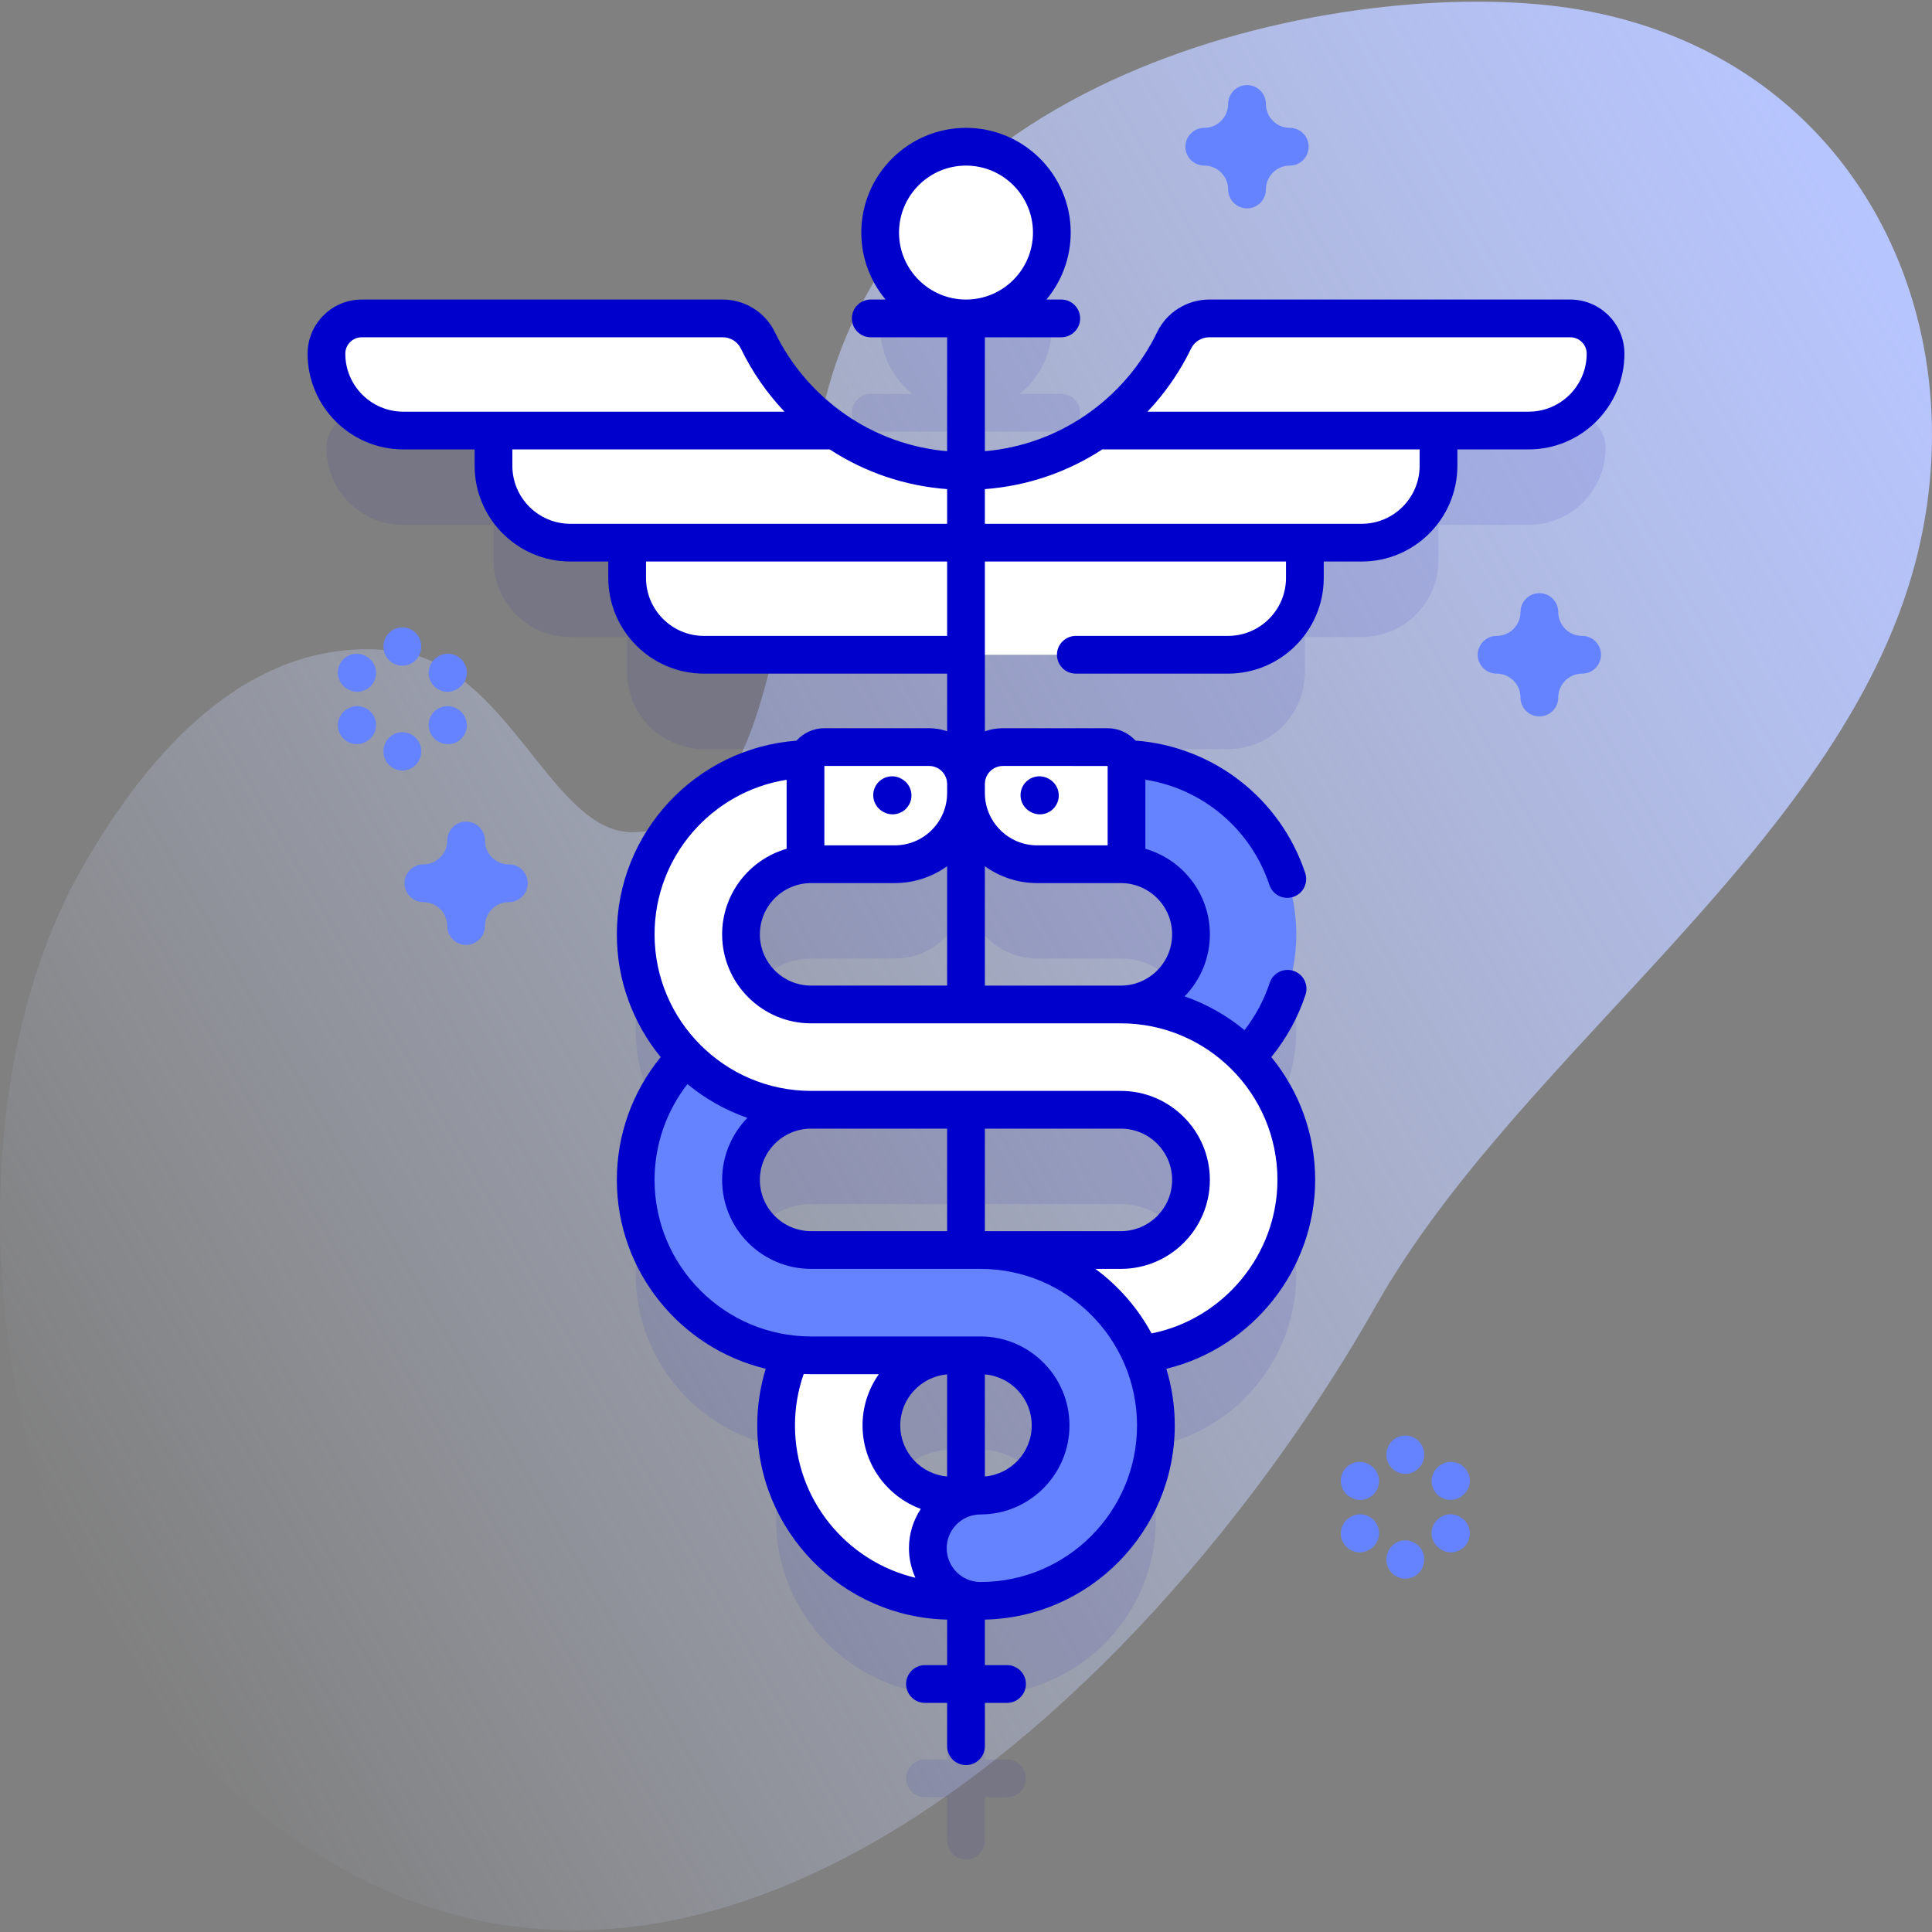 <svg id="Capa_1" enable-background="new 0 0 512 512" height="512" viewBox="0 0 512 512" width="512" xmlns="http://www.w3.org/2000/svg" xmlns:xlink="http://www.w3.org/1999/xlink"><rect x="0" y="0" width="512" height="512" fill="#808080" stroke="none"/><linearGradient id="SVGID_1_" gradientUnits="userSpaceOnUse" x1="8.753" x2="524.203" y1="401.161" y2="103.566"><stop offset="0" stop-color="#d2deff" stop-opacity="0"/><stop offset="1" stop-color="#b7c5ff"/></linearGradient><g><path d="m418.32 2.5c-55.666-9.521-178.298 12.183-200.004 105.016-14.432 61.722-14.007 112.075-50.427 113.02-21.67.562-32.97-44.31-62.889-48.001-39.047-4.817-66.145 27.695-83.057 57.138-37.205 64.772-25.571 174.918 23.354 228.632 118.488 130.086 259.197-5.952 319.358-112.309 38.585-68.213 125.637-123.352 143.767-200.248 15.177-64.375-18.503-131.002-90.102-143.248z" fill="url(#SVGID_1_)"/><g><path d="m416.146 109.383h-95.695c-3.94 0-7.562 2.227-9.275 5.775-4.668 9.665-11.799 17.916-20.578 23.939-8.549 5.87-18.669 9.62-29.597 10.503v-35.217h20.247c2.761 0 5-2.239 5-5s-2.239-5-5-5h-11.024c5.196-4.169 8.526-10.569 8.526-17.749 0-12.564-10.185-22.749-22.749-22.749s-22.749 10.185-22.749 22.749c0 7.18 3.33 13.58 8.526 17.749h-11.024c-2.761 0-5 2.239-5 5s2.239 5 5 5h20.246v35.217c-10.929-.883-21.048-4.633-29.597-10.503-8.779-6.023-15.909-14.274-20.578-23.939-1.714-3.548-5.335-5.775-9.275-5.775h-95.696c-5.16 0-9.344 4.184-9.344 9.344 0 11.25 9.12 20.37 20.37 20.37h23.901v9.344c0 11.25 9.12 20.37 20.37 20.37h15.049v9.34c0 11.25 9.12 20.37 20.37 20.37h64.43v25.717c-1.413-.794-3.041-1.251-4.777-1.251h-27.757c-2.111 0-3.908 1.312-4.643 3.161-25.112.605-45.357 21.206-45.357 46.461 0 12.658 5.091 24.145 13.326 32.536-8.234 8.392-13.326 19.879-13.326 32.536 0 23.857 18.066 43.565 41.234 46.184-2.58 5.776-4.026 12.165-4.026 18.889 0 25.244 20.229 45.838 45.325 46.46v17.066h-5.876c-2.761 0-5 2.239-5 5s2.239 5 5 5h5.877v11.488c0 2.761 2.239 5 5 5s5-2.239 5-5v-11.488h5.875c2.761 0 5-2.239 5-5s-2.239-5-5-5h-5.875v-17.066c25.097-.622 45.325-21.216 45.325-46.46 0-6.724-1.446-13.113-4.026-18.889 23.168-2.62 41.234-22.327 41.234-46.184 0-12.658-5.091-24.145-13.326-32.536 8.234-8.392 13.326-19.879 13.326-32.536 0-25.255-20.245-45.856-45.357-46.461-.735-1.849-2.532-3.161-4.643-3.161h-27.757c-1.736 0-3.364.457-4.777 1.251v-25.717h64.43c11.25 0 20.37-9.12 20.37-20.37v-9.34h15.049c11.25 0 20.37-9.12 20.37-20.37v-9.344h23.901c11.25 0 20.37-9.12 20.37-20.37.001-5.16-4.183-9.344-9.343-9.344zm-201.19 144.643h18.386 3.777c5.498 0 10.431-2.364 13.882-6.114v43.28h-36.044c-10.247 0-18.583-8.337-18.583-18.583-.001-10.247 8.335-18.583 18.582-18.583zm-18.583 83.656c0-10.247 8.337-18.583 18.583-18.583h36.044v37.167h-36.044c-10.247-.001-18.583-8.337-18.583-18.584zm37.208 65.073c0-9.854 7.715-17.919 17.419-18.524v37.049c-9.704-.606-17.419-8.671-17.419-18.525zm27.419 18.524v-37.049c9.704.606 17.419 8.671 17.419 18.524 0 9.855-7.715 17.92-17.419 18.525zm36.044-65.014h-36.044v-37.167h36.044c10.247 0 18.583 8.337 18.583 18.583s-8.336 18.584-18.583 18.584zm-22.162-102.239h3.777 18.386c10.247 0 18.583 8.336 18.583 18.583s-8.336 18.583-18.583 18.583h-36.045v-43.281c3.451 3.751 8.384 6.115 13.882 6.115z" fill="#2626bc" opacity=".1"/><g fill="#6583fe"><path d="m330.476 55.218c-2.761 0-5-2.239-5-5 0-3.492-2.841-6.333-6.333-6.333-2.761 0-5-2.239-5-5s2.239-5 5-5c3.492 0 6.333-2.841 6.333-6.334 0-2.761 2.239-5 5-5s5 2.239 5 5c0 3.492 2.841 6.334 6.333 6.334 2.761 0 5 2.239 5 5s-2.239 5-5 5c-3.492 0-6.333 2.841-6.333 6.333 0 2.762-2.239 5-5 5z"/><path d="m407.952 189.855c-2.761 0-5-2.239-5-5 0-3.492-2.841-6.333-6.333-6.333-2.761 0-5-2.239-5-5s2.239-5 5-5c3.492 0 6.333-2.841 6.333-6.333 0-2.761 2.239-5 5-5s5 2.239 5 5c0 3.492 2.841 6.333 6.333 6.333 2.761 0 5 2.239 5 5s-2.239 5-5 5c-3.492 0-6.333 2.841-6.333 6.333 0 2.761-2.239 5-5 5z"/><path d="m123.525 250.404c-2.761 0-5-2.239-5-5 0-3.492-2.841-6.333-6.333-6.333-2.761 0-5-2.239-5-5s2.239-5 5-5c3.492 0 6.333-2.841 6.333-6.333 0-2.761 2.239-5 5-5s5 2.239 5 5c0 3.492 2.841 6.333 6.333 6.333 2.761 0 5 2.239 5 5s-2.239 5-5 5c-3.492 0-6.333 2.841-6.333 6.333 0 2.761-2.239 5-5 5z"/><g><g><path d="m106.623 176.414c-2.761 0-5-2.239-5-5v-.15c0-2.761 2.239-5 5-5s5 2.239 5 5v.15c0 2.761-2.239 5-5 5z"/><path d="m106.623 204.197c-2.761 0-5-2.239-5-5v-.15c0-2.761 2.239-5 5-5s5 2.239 5 5v.15c0 2.762-2.239 5-5 5z"/></g><g><path d="m94.652 183.323c-.85 0-1.711-.217-2.5-.674l-.13-.075c-2.39-1.384-3.206-4.442-1.822-6.832 1.383-2.389 4.441-3.205 6.832-1.822l.13.075c2.39 1.384 3.206 4.442 1.822 6.832-.926 1.601-2.606 2.496-4.332 2.496z"/><path d="m118.714 197.215c-.85 0-1.712-.217-2.501-.674l-.13-.075c-2.39-1.384-3.206-4.442-1.822-6.833 1.383-2.389 4.441-3.206 6.833-1.822l.13.075c2.39 1.384 3.206 4.442 1.822 6.833-.926 1.601-2.606 2.496-4.332 2.496z"/></g><g><path d="m94.532 197.215c-1.726 0-3.405-.895-4.332-2.496-1.384-2.39-.568-5.449 1.822-6.833l.13-.075c2.391-1.384 5.449-.567 6.832 1.822 1.384 2.39.568 5.449-1.822 6.833l-.13.075c-.788.457-1.65.674-2.5.674z"/><path d="m118.594 183.323c-1.726 0-3.405-.895-4.332-2.496-1.384-2.39-.568-5.449 1.822-6.832l.13-.075c2.392-1.383 5.45-.568 6.833 1.822 1.384 2.39.568 5.449-1.822 6.832l-.13.075c-.789.456-1.651.674-2.501.674z"/></g></g><g><g><path d="m372.427 390.583c-2.761 0-5-2.239-5-5v-.15c0-2.761 2.239-5 5-5s5 2.239 5 5v.15c0 2.761-2.239 5-5 5z"/><path d="m372.427 418.367c-2.761 0-5-2.239-5-5v-.15c0-2.761 2.239-5 5-5s5 2.239 5 5v.15c0 2.761-2.239 5-5 5z"/></g><g><path d="m360.456 397.492c-.85 0-1.711-.217-2.5-.674l-.13-.075c-2.39-1.384-3.206-4.442-1.822-6.833 1.383-2.389 4.44-3.205 6.833-1.822l.13.075c2.39 1.384 3.206 4.442 1.822 6.833-.928 1.601-2.607 2.496-4.333 2.496z"/><path d="m384.518 411.384c-.85 0-1.711-.217-2.5-.674l-.13-.075c-2.39-1.384-3.206-4.442-1.822-6.833 1.383-2.389 4.44-3.205 6.832-1.822l.13.075c2.39 1.384 3.206 4.442 1.822 6.832-.927 1.602-2.606 2.497-4.332 2.497z"/></g><g><path d="m360.336 411.384c-1.726 0-3.405-.895-4.332-2.496-1.384-2.39-.568-5.449 1.822-6.832l.13-.075c2.391-1.383 5.45-.568 6.833 1.822 1.384 2.39.568 5.449-1.822 6.833l-.13.075c-.79.456-1.651.673-2.501.673z"/><path d="m384.398 397.492c-1.726 0-3.405-.895-4.332-2.496-1.384-2.39-.568-5.449 1.822-6.833l.13-.075c2.391-1.383 5.449-.568 6.832 1.822 1.384 2.39.568 5.449-1.822 6.833l-.13.075c-.789.457-1.65.674-2.5.674z"/></g></g></g><g><g><g><g><path d="m252.164 424.245c-25.634 0-46.49-20.855-46.49-46.49s20.855-46.49 46.49-46.49h44.88c10.247 0 18.583-8.337 18.583-18.583 0-10.247-8.336-18.583-18.583-18.583h-82.088c-25.634 0-46.49-20.855-46.49-46.49s20.855-46.49 46.49-46.49h18.386c7.706 0 13.953 6.247 13.953 13.953s-6.247 13.953-13.953 13.953h-18.386c-10.247 0-18.583 8.336-18.583 18.583s8.337 18.583 18.583 18.583h82.088c25.634 0 46.49 20.855 46.49 46.49 0 25.634-20.855 46.49-46.49 46.49h-44.88c-10.247 0-18.583 8.337-18.583 18.583 0 10.247 8.337 18.583 18.583 18.583 7.706 0 13.953 6.247 13.953 13.953s-6.247 13.955-13.953 13.955z" fill="#fff"/></g></g><g><g><path d="m259.836 424.245c25.634 0 46.49-20.855 46.49-46.49s-20.855-46.49-46.49-46.49h-44.88c-10.247 0-18.583-8.337-18.583-18.583 0-10.247 8.337-18.583 18.583-18.583h82.088c25.634 0 46.49-20.855 46.49-46.49s-20.855-46.49-46.49-46.49h-18.386c-7.706 0-13.953 6.247-13.953 13.953s6.247 13.953 13.953 13.953h18.386c10.247 0 18.583 8.336 18.583 18.583s-8.336 18.583-18.583 18.583h-82.088c-25.634 0-46.49 20.855-46.49 46.49 0 25.634 20.855 46.49 46.49 46.49h44.88c10.247 0 18.583 8.337 18.583 18.583 0 10.247-8.337 18.583-18.583 18.583-7.706 0-13.953 6.247-13.953 13.953s6.247 13.955 13.953 13.955z" fill="#6583fe"/></g></g><g><ellipse cx="256" cy="61.634" fill="#fff" rx="22.749" ry="22.749" transform="matrix(.924 -.383 .383 .924 -4.1 102.659)"/></g><g fill="#fff"><g><g><path d="m425.49 93.727c0 11.25-9.12 20.37-20.37 20.37h-114.523c8.779-6.023 15.909-14.274 20.578-23.939 1.714-3.548 5.335-5.775 9.275-5.775h95.695c5.161 0 9.345 4.184 9.345 9.344z"/><path d="m381.219 114.097v9.344c0 11.25-9.12 20.37-20.37 20.37h-104.849v-19.006c12.839 0 24.758-3.952 34.597-10.708z"/><path d="m256 143.808h89.8v9.343c0 11.25-9.12 20.37-20.37 20.37h-69.43z"/></g><g><path d="m221.403 114.097h-114.523c-11.25 0-20.37-9.12-20.37-20.37 0-5.161 4.184-9.344 9.344-9.344h95.695c3.94 0 7.562 2.227 9.275 5.775 4.669 9.665 11.8 17.917 20.579 23.939z"/><path d="m256 124.806v19.006h-104.849c-11.25 0-20.37-9.12-20.37-20.37v-9.344h90.621c9.84 6.755 21.759 10.708 34.598 10.708z"/><path d="m256 143.808h-89.8v9.343c0 11.25 9.12 20.37 20.37 20.37h69.43z"/></g></g><path d="m298.537 229.026h-23.656c-10.428 0-18.881-8.454-18.881-18.882v-2.38c0-5.4 4.377-9.777 9.777-9.777h27.757c2.763 0 5.003 2.24 5.003 5.003z"/><path d="m213.463 229.026h23.656c10.428 0 18.882-8.454 18.882-18.882v-2.38c0-5.4-4.377-9.777-9.777-9.777h-27.757c-2.763 0-5.003 2.24-5.003 5.003v26.036z"/></g></g><g><g><path d="m312.471 302.376h29.895c-4.702-20.689-23.23-36.184-45.322-36.184h-82.088c-5.469 0-10.388-2.38-13.791-6.152h-30.993c5.451 19.616 23.456 34.059 44.785 34.059h82.088c6.431 0 12.092 3.296 15.426 8.277z" fill="#fff"/></g></g></g></g><g fill="#00c"><path d="m416.146 79.383h-95.695c-5.846 0-11.254 3.376-13.778 8.601-4.264 8.827-10.801 16.431-18.904 21.99 0 0-.001.001-.001.001s0 0-.001 0c-7.988 5.486-17.158 8.757-26.767 9.602v-30.194h20.247c2.761 0 5-2.239 5-5s-2.239-5-5-5h-3.936c4.017-4.814 6.438-11.004 6.438-17.749 0-15.301-12.448-27.749-27.749-27.749s-27.749 12.448-27.749 27.749c0 6.745 2.422 12.935 6.438 17.749h-3.936c-2.761 0-5 2.239-5 5s2.239 5 5 5h20.247v30.194c-9.609-.845-18.778-4.116-26.767-9.602 0 0 0 0-.001 0 0 0-.001-.001-.001-.001-8.104-5.559-14.641-13.163-18.904-21.99-2.524-5.225-7.932-8.601-13.778-8.601h-95.694c-7.91 0-14.344 6.435-14.344 14.344 0 13.989 11.381 25.37 25.37 25.37h18.901v4.344c0 13.989 11.381 25.37 25.37 25.37h10.048v4.34c0 13.989 11.381 25.37 25.37 25.37h64.43v15.273c-1.501-.515-3.104-.808-4.777-.808h-27.757c-2.937 0-5.574 1.28-7.405 3.302-26.576 1.999-47.594 24.24-47.594 51.32 0 12.333 4.362 23.664 11.62 32.539-7.508 9.182-11.62 20.616-11.62 32.533 0 24.247 16.852 44.621 39.455 50.056-1.484 4.851-2.247 9.884-2.247 15.018 0 28.001 22.471 50.837 50.325 51.46v12.066h-5.876c-2.761 0-5 2.239-5 5s2.239 5 5 5h5.876v11.488c0 2.761 2.239 5 5 5s5-2.239 5-5v-11.488h5.875c2.761 0 5-2.239 5-5s-2.239-5-5-5h-5.875v-12.066c27.854-.623 50.325-23.459 50.325-51.46 0-5.221-.787-10.26-2.239-15.012 22.777-5.5 39.447-26.27 39.447-50.061 0-12.336-4.364-23.669-11.625-32.546 4-4.906 7.115-10.565 9.072-16.538.859-2.625-.572-5.449-3.196-6.308-2.625-.859-5.448.572-6.308 3.196-1.468 4.483-3.755 8.743-6.669 12.505-4.672-3.864-10.041-6.908-15.879-8.941 4.141-4.251 6.699-10.052 6.699-16.441 0-10.752-7.235-19.839-17.09-22.667v-18.313c15.126 2.387 27.901 12.996 32.869 27.894.873 2.619 3.705 4.034 6.325 3.162 2.62-.874 4.035-3.705 3.162-6.325-6.616-19.842-24.4-33.551-44.972-35.092-1.831-2.01-4.46-3.281-7.386-3.281h-27.757c-1.673 0-3.276.293-4.777.808v-20.273-24.71h79.8v4.34c0 8.475-6.895 15.37-15.37 15.37h-40.33c-2.761 0-5 2.239-5 5s2.239 5 5 5h40.33c13.989 0 25.37-11.381 25.37-25.37v-4.34h10.049c13.989 0 25.37-11.381 25.37-25.37v-4.344h18.901c13.989 0 25.37-11.381 25.37-25.37-.001-7.909-6.436-14.344-14.345-14.344zm-177.895-17.749c0-9.787 7.962-17.749 17.749-17.749s17.749 7.962 17.749 17.749-7.962 17.749-17.749 17.749-17.749-7.962-17.749-17.749zm-146.741 32.094c0-2.396 1.949-4.344 4.344-4.344h95.695c2.034 0 3.908 1.158 4.773 2.95 2.977 6.162 6.893 11.817 11.577 16.764h-77.118-23.901c-8.475-.001-15.37-6.896-15.37-15.37zm44.271 29.713v-4.344h84.103c9.353 6.102 19.997 9.694 31.116 10.523v9.188h-84.8c-.012 0-.022.003-.034.003h-15.015c-8.475.001-15.37-6.894-15.37-15.37zm50.789 45.08c-8.475 0-15.37-6.895-15.37-15.37v-4.34h79.8v19.71zm28.386 92.671c-7.49 0-13.583-6.094-13.583-13.584s6.094-13.583 13.583-13.583h12.727 9.436c5.174 0 9.966-1.66 13.881-4.467v31.634zm3.51-58.205h27.757c2.634 0 4.777 2.143 4.777 4.777v2.38c0 7.654-6.227 13.882-13.881 13.882h-18.655zm-7.791 174.768c0-4.683.782-9.26 2.309-13.633.656.025 1.311.05 1.973.05h17.947c-2.718 3.843-4.322 8.528-4.322 13.583 0 10.141 6.435 18.801 15.435 22.124-1.975 2.991-3.134 6.567-3.134 10.412 0 2.794.624 5.441 1.714 7.831-18.279-4.331-31.922-20.782-31.922-40.367zm40.325-13.525v27.049c-6.946-.594-12.419-6.428-12.419-13.525s5.473-12.93 12.419-13.524zm10 .001c6.946.594 12.419 6.427 12.419 13.524s-5.473 12.931-12.419 13.525zm-1.164 55.014c-4.937 0-8.953-4.017-8.953-8.953 0-4.937 4.016-8.953 8.953-8.953 13.004 0 23.583-10.58 23.583-23.583s-10.579-23.583-23.583-23.583h-7.667c-.002 0-.003 0-.005 0-.007 0-.013 0-.019 0h-37.189c-22.878 0-41.49-18.612-41.49-41.49 0-9.25 3.075-18.139 8.711-25.394 4.676 3.87 10.049 6.918 15.894 8.953-4.141 4.251-6.699 10.052-6.699 16.441 0 13.004 10.579 23.583 23.583 23.583h37.208 7.672c22.878 0 41.489 18.612 41.489 41.49.001 22.876-18.611 41.489-41.488 41.489zm37.208-120.146c7.49 0 13.583 6.094 13.583 13.583 0 7.49-6.094 13.583-13.583 13.583h-36.044v-27.167h1.596 34.448zm-46.044 27.166h-36.044c-7.49 0-13.583-6.094-13.583-13.583 0-7.49 6.094-13.583 13.583-13.583h36.044zm54.172 27.105c-3.643-6.746-8.75-12.587-14.89-17.105h6.762c13.004 0 23.583-10.579 23.583-23.583s-10.579-23.583-23.583-23.583h-34.448-47.64c-22.878 0-41.49-18.612-41.49-41.49 0-20.667 15.195-37.834 34.997-40.96v18.293c-9.856 2.826-17.09 11.915-17.09 22.667 0 13.004 10.579 23.584 23.583 23.584h82.088c22.878 0 41.49 18.612 41.49 41.49 0 19.716-14.207 36.859-33.362 40.687zm5.455-105.761c0 7.49-6.094 13.584-13.583 13.584h-36.044v-31.634c3.915 2.808 8.707 4.467 13.881 4.467h22.172c7.486.005 13.574 6.096 13.574 13.583zm-44.85-44.622 27.76.003v21.036h-18.656c-7.654 0-13.881-6.228-13.881-13.882v-2.38c0-2.634 2.143-4.777 4.777-4.777zm110.442-79.546c0 8.475-6.895 15.37-15.37 15.37h-15.02c-.01 0-.019-.003-.029-.003h-84.8v-9.189c11.119-.829 21.763-4.421 31.116-10.523h84.103zm28.901-14.344h-23.901-77.118c4.684-4.947 8.6-10.602 11.577-16.764.865-1.792 2.739-2.95 4.773-2.95h95.695c2.396 0 4.344 1.949 4.344 4.344 0 8.475-6.895 15.37-15.37 15.37z"/><path d="m272.947 215.061.134.078c.789.456 1.649.672 2.498.672 1.727 0 3.407-.896 4.333-2.498 1.382-2.391.564-5.449-1.826-6.831l-.134-.078c-2.393-1.382-5.449-.564-6.832 1.826-1.381 2.39-.563 5.448 1.827 6.831z"/><path d="m240.878 213.312c1.382-2.391.564-5.449-1.826-6.831l-.134-.078c-2.392-1.382-5.449-.564-6.832 1.826-1.382 2.391-.564 5.449 1.826 6.831l.134.078c.788.456 1.649.672 2.498.672 1.728.001 3.408-.895 4.334-2.498z"/></g></g></svg>